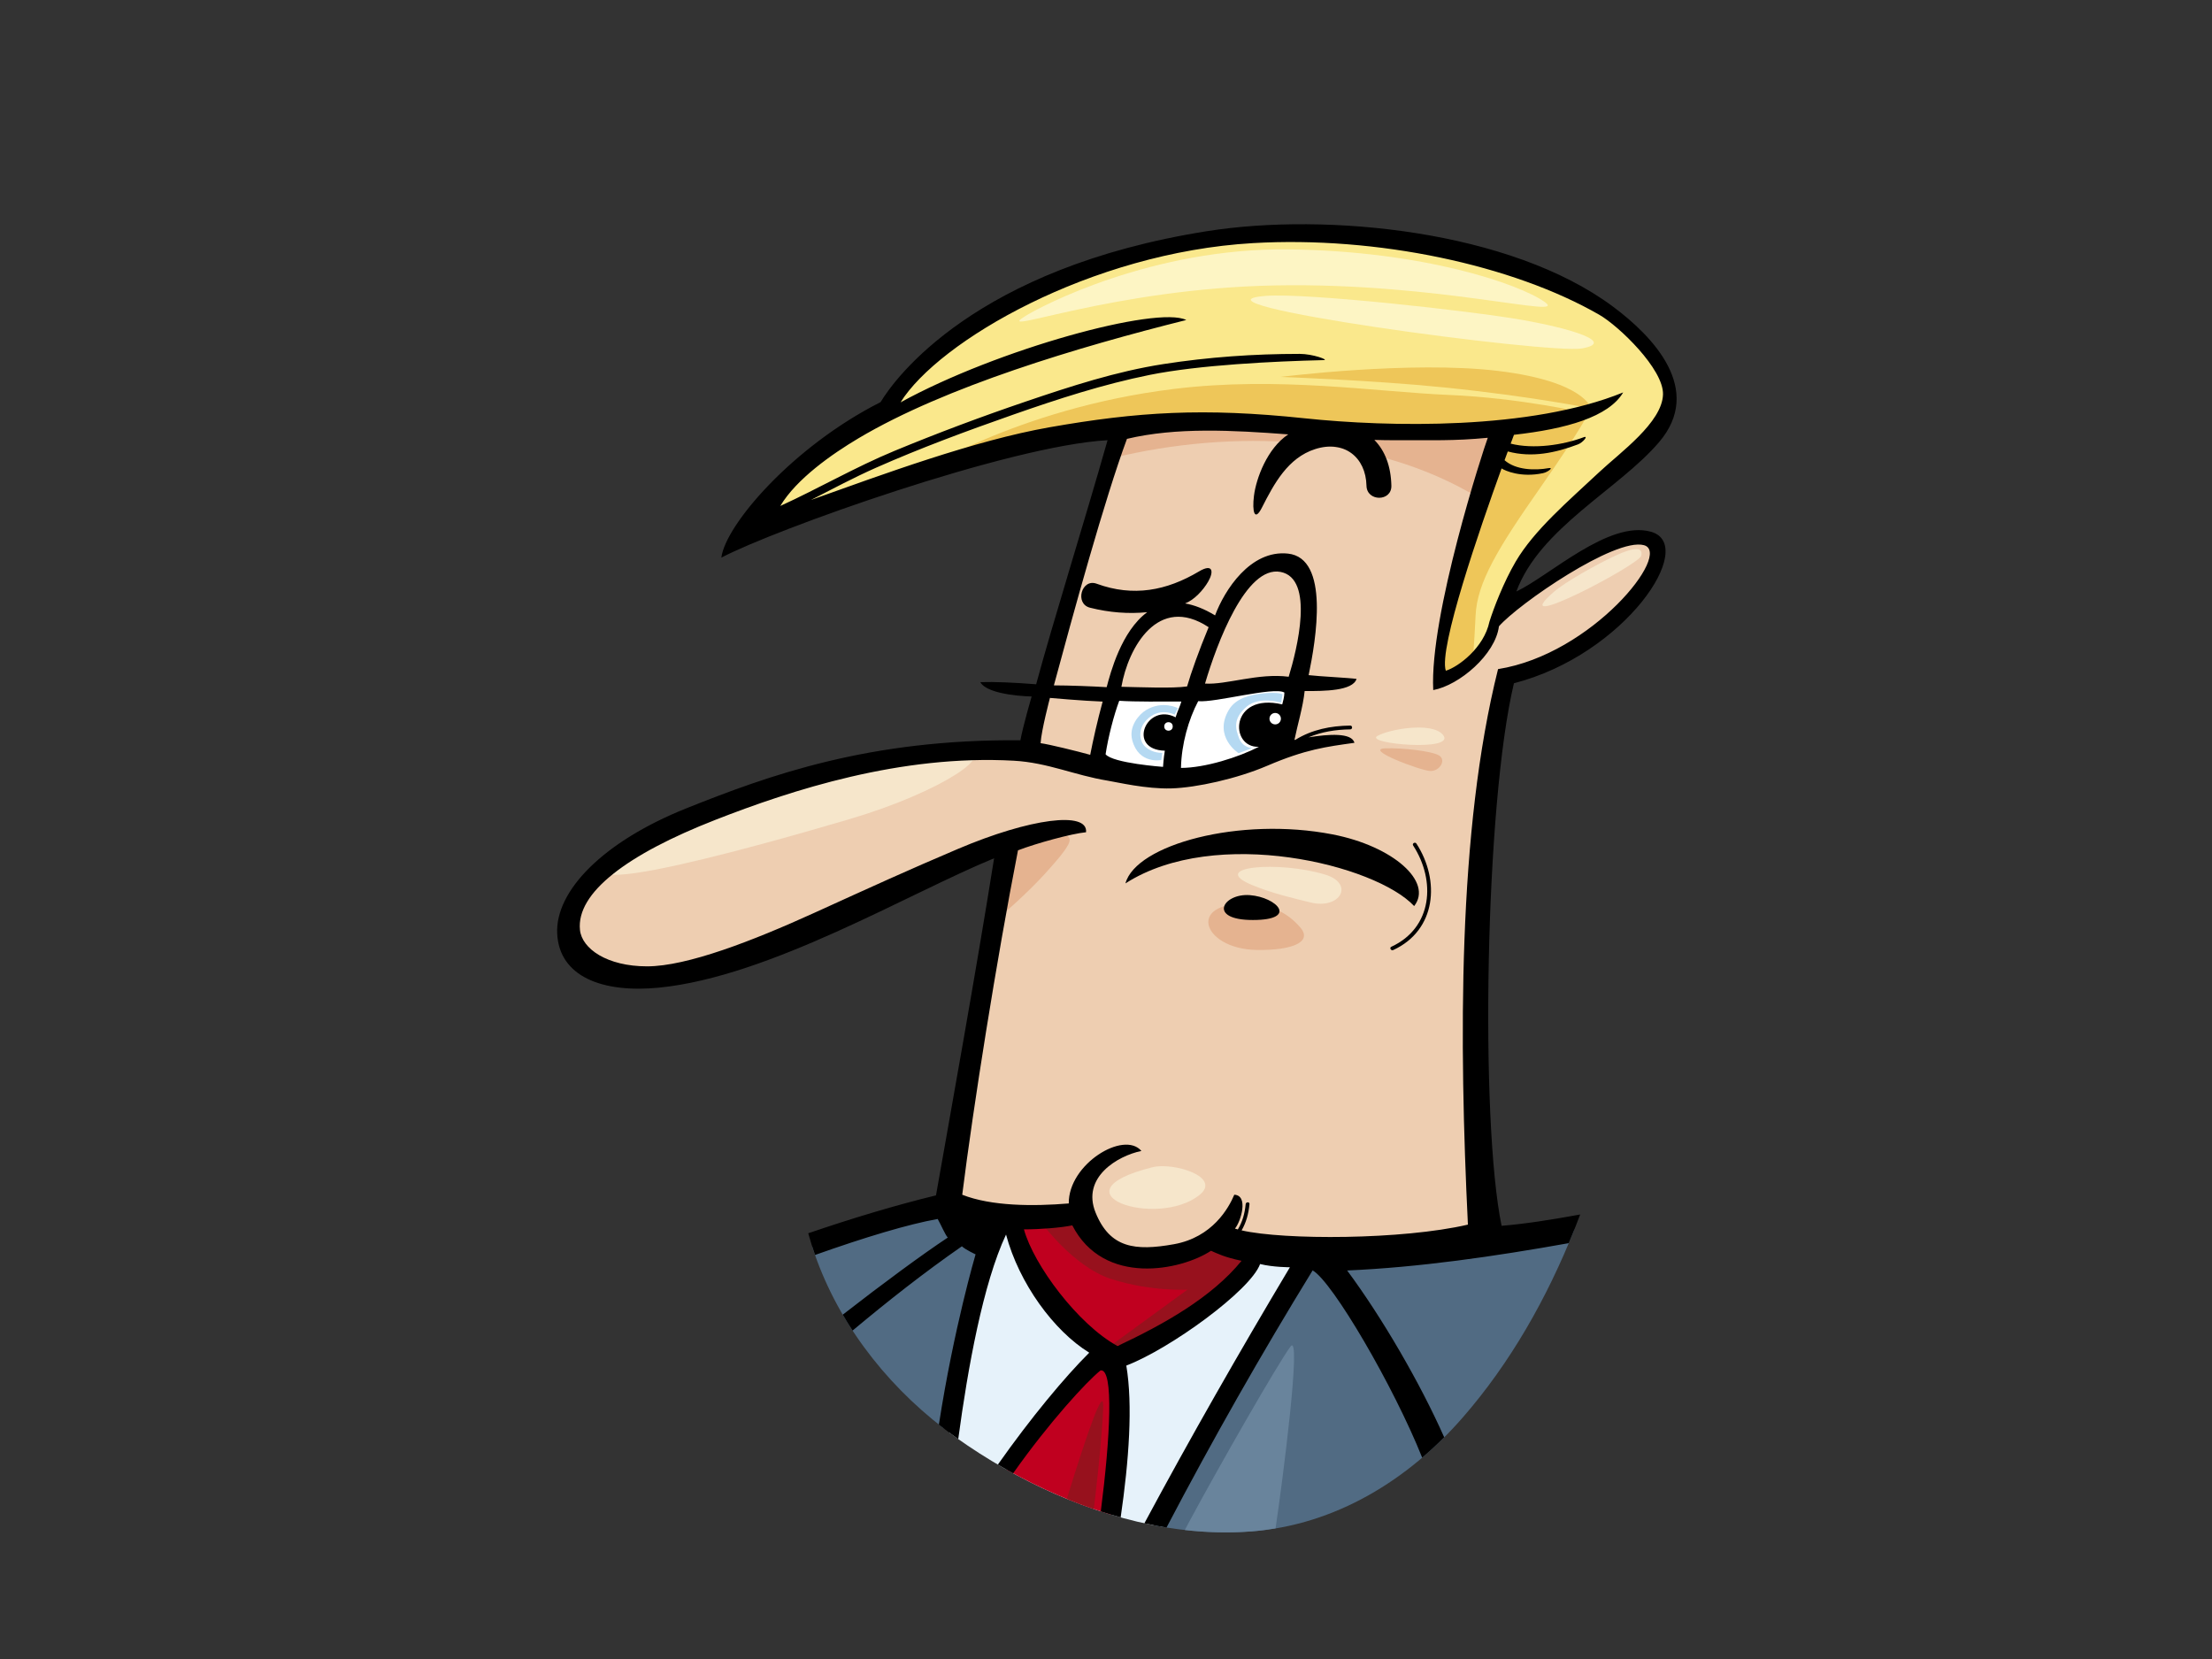 <?xml version="1.0" encoding="utf-8"?>
<!-- Generator: Adobe Illustrator 17.0.0, SVG Export Plug-In . SVG Version: 6.00 Build 0)  -->
<!DOCTYPE svg PUBLIC "-//W3C//DTD SVG 1.1//EN" "http://www.w3.org/Graphics/SVG/1.1/DTD/svg11.dtd">
<svg version="1.1" id="Layer_1" xmlns="http://www.w3.org/2000/svg" xmlns:xlink="http://www.w3.org/1999/xlink" x="0px" y="0px"
	 width="800px" height="600px" viewBox="0 0 800 600" enable-background="new 0 0 800 600" xml:space="preserve">
<rect x="0" y="0" width="800" height="600" fill="#333333" stroke="none"/>
<g>
	<path fill-rule="evenodd" clip-rule="evenodd" fill="#FAE88C" d="M538.077,158.321c0,0-85.331-0.817-118.868-0.817
		c-33.529,0-87.185,14.534-109.542,22.357c-22.351,7.825-36.883,11.179-36.883,11.179s7.821-17.884,21.233-26.827
		c13.417-8.943,31.666-18.688,31.666-18.688s10.813-33.848,89.054-53.967c78.246-20.121,136.37,2.236,159.844,17.882
		c23.471,15.648,35.765,31.299,25.713,44.71c-10.063,13.415-40.333,33.787-48.069,49.183c-7.736,15.396-12.706,24.184-15.855,31.093
		c-3.141,6.915-15.694,10.283-15.694,10.283s3.611-30.198,8.081-49.201C533.228,176.507,538.077,158.321,538.077,158.321z"/>
	<path fill-rule="evenodd" clip-rule="evenodd" fill="#EEC659" d="M463.128,136.319c0,0,33.142,1.154,59.148,3.799
		c32.009,3.254,53.172,7.596,53.172,7.596s-2.169-9.767-33.646-13.564C510.335,130.347,463.128,136.319,463.128,136.319z"/>
	<path fill-rule="evenodd" clip-rule="evenodd" fill="#EEC659" d="M330.19,172.129c0,0,43.952-13.559,73.795-17.904
		c29.845-4.341,73.795,2.715,91.705,2.715c17.902,0,32.551,0,48.832-2.173c16.278-2.173,28.758-5.426,28.758-5.426
		s-23.329-5.426-49.379-6.513c-26.048-1.084-61.408-6.813-99.298-2.169C367.091,147.713,330.19,172.129,330.19,172.129z"/>
	<path fill-rule="evenodd" clip-rule="evenodd" fill="#E6F2FA" d="M345.835,519.954c21.962,15.6,48.367,27.924,75.608,32.417
		c28.595-53.433,53.343-96.672,53.343-96.672l-32.533-8.132c0,0-13.362,4.067-27.89,6.394
		c-14.524,2.317-24.976-14.527-24.976-14.527s-23.243,2.322-29.295,3.925c0,0-10.675,45.537-16.706,74.804
		C344.193,518.767,345.007,519.365,345.835,519.954z"/>
	<path fill-rule="evenodd" clip-rule="evenodd" fill="#C0001F" d="M397.512,489.397c0,0-16.841,19.072-33.371,42.173
		c11.832,6.66,24.514,12.234,37.609,16.187c0.513-3.903,1.04-7.888,1.577-11.884c4.065-30.208,0.579-44.733,0.579-44.733
		s4.068-1.743,21.5-11.041c17.424-9.293,29.627-28.466,29.627-28.466l-15.108-5.231c0,0-6.387,6.394-25.563,7.558
		c-19.171,1.156-24.976-14.527-24.976-14.527l-25.666,1.195c0,0,5.331,14.488,15.785,28.434
		C389.963,483.006,397.512,489.397,397.512,489.397z"/>
	<path fill-rule="evenodd" clip-rule="evenodd" fill="#97111D" d="M401.279,486.972c0,0,25.877-3.043,36.538-13.701
		c10.657-10.657,14.462-21.314,14.462-21.314l-10.026-4.39c0,0-9.471,8.388-27.89,6.394c-18.416-2.004-24.976-14.527-24.976-14.527
		l-13.995,1.104c0,0,12.182,17.51,26.644,22.077c14.46,4.566,27.407,3.804,27.407,3.804L401.279,486.972z"/>
	<path fill-rule="evenodd" clip-rule="evenodd" fill="#EEC659" d="M542.329,154.872c0,0,10.335-0.647,18.47-2.278
		c8.138-1.626,14.649-4.881,14.649-4.881s-3.253,7.054-18.452,28.756c-15.194,21.706-22.787,34.188-23.329,46.125
		c-0.545,11.938-1.084,16.275-1.084,16.275s-11.878,11.135-11.907,5.841c-0.028-5.296,3.225-27.542,7.565-44.365
		C532.582,183.523,542.329,154.872,542.329,154.872z"/>
	<path fill-rule="evenodd" clip-rule="evenodd" fill="#516B83" d="M452.554,553.856c30.408-2.335,56.726-18.548,76.474-41.206
		c17.199-19.73,30.455-43.104,40.409-68.098c-3.928,0.835-7.637,1.595-11.074,2.249c-42.401,8.017-88.244,9.168-88.244,9.168
		s-24.463,42.255-52.287,95.76C429.316,553.921,440.984,554.747,452.554,553.856z"/>
	<path fill-rule="evenodd" clip-rule="evenodd" fill="#516B83" d="M341.298,516.581c0.156-1.141,0.306-2.25,0.462-3.309
		c4.581-32.093,18.333-69.914,18.333-69.914l-20.629-6.874c0,0-18.571,5.065-45.706,14.422
		C302.14,476.921,319.481,499.809,341.298,516.581z"/>
	<path fill-rule="evenodd" clip-rule="evenodd" fill="#EECEB1" d="M405.398,155.951c0,0,23.809-3.249,43.833-2.706
		c20.024,0.541,51.421,2.165,61.701,2.706c10.283,0.541,31.397-1.079,31.397-1.079s-11.912,37.881-15.158,53.036
		c-3.25,15.155-6.496,36.803-6.496,36.803s11.367-4.33,15.694-10.283c4.327-5.951,8.12-15.697,8.12-15.697
		s47.625-35.176,53.576-21.647c5.959,13.528-13.528,28.686-27.599,36.801c-14.073,8.119-26.52,10.284-26.52,10.284
		s-10.283,57.908-10.283,104.995c0,47.083,4.327,95.252,4.327,95.252s-37.882,9.203-57.369,8.661
		c-19.485-0.541-37.879-8.116-37.879-8.116s-10.285,13.526-32.478,8.658c-22.19-4.87-18.94-15.693-18.94-15.693
		s-16.776,4.324-27.604,2.702c-10.823-1.62-20.024-7.033-20.024-7.033l20.024-128.27c0,0-66.025,35.18-102.831,43.839
		c-36.797,8.658-58.99,3.786-54.66-17.318c4.327-21.108,33.557-34.64,57.369-42.217c23.814-7.574,54.121-16.78,70.897-18.403
		c16.779-1.621,37.887,0,37.887,0s12.986-49.249,19.479-70.355C398.36,179.766,405.398,155.951,405.398,155.951z"/>
	<path fill-rule="evenodd" clip-rule="evenodd" fill="#E5B390" d="M534.689,180.01c3.873-13.173,7.64-25.138,7.64-25.138
		s-21.114,1.62-31.397,1.079c-10.28-0.541-41.677-2.165-61.701-2.706c-20.024-0.543-43.833,2.706-43.833,2.706
		s-1.12,3.799-2.869,9.66C445.428,155.181,496.618,156.847,534.689,180.01z"/>
	<path fill-rule="evenodd" clip-rule="evenodd" fill="#E5B390" d="M380.01,313.66c2.145-2.473,4.662-5.183,6.265-8.065
		c3.411-6.146-9.349-3.158-10.636-2.681c-4.436,1.634-8.517,3.781-12.504,6.169l-3.829,24.54
		C366.577,327.324,373.729,320.892,380.01,313.66z"/>
	<path fill-rule="evenodd" clip-rule="evenodd" fill="#F6E6CB" d="M237.673,300.904c11.562-6.225,30.891-14.674,53.283-20.077
		c22.395-5.408,43.244-9.266,57.143-9.266c13.905,0-6.947,14.67-40.925,24.71C273.199,306.309,177.443,333.334,237.673,300.904z"/>
	<path fill-rule="evenodd" clip-rule="evenodd" fill="#FFFFFF" d="M403.025,251.259c0,0,23.547,0,29.962-0.427
		c6.423-0.428,35.111-2.57,35.111-2.57l-2.145,22.689c0,0-16.27,8.132-35.101,9.418c-18.838,1.283-34.25-3.424-34.25-3.424
		L403.025,251.259z"/>
	<path fill-rule="evenodd" clip-rule="evenodd" d="M238.47,357.184c40.001-4.002,90.314-34.194,121.057-46.777
		c-6.418,40.401-15.759,92.162-21.012,121.914c-14.737,3.594-30.253,8.253-46.204,13.71c0.732,2.646,1.543,5.264,2.457,7.845
		c18.221-6.46,33.749-11.126,44.359-13.014c1.222,2.138,2.745,5.802,3.658,6.716c-9.222,6.104-23.381,16.534-37.991,27.892
		c1.133,1.949,2.311,3.863,3.551,5.751c12.742-10.648,25.814-20.954,39.532-30.481c1.331,1.25,4.955,2.916,4.955,2.916
		s-7.847,26.557-13.271,61.578c2.049,1.627,4.14,3.204,6.275,4.719c0.238,0.167,0.485,0.34,0.724,0.507
		c3.494-25.888,8.986-56.278,17.285-73.967c4.732,17.653,17.251,34.819,30.092,42.722c-8.869,8.837-21.132,23.558-33.049,40.475
		c1.821,1.075,3.665,2.121,5.533,3.143c13.165-18.621,26.507-33.097,31.591-37.202c4.9-0.846,3.494,24.639,0.106,50.986
		c2.384,0.779,4.781,1.506,7.186,2.172c2.986-20.44,4.446-40.651,2.039-54.908c15.842-6.066,44.888-27.111,48.388-36.73
		c4.662,1.17,10.781,1.17,10.781,1.17c-18.369,30.767-35.942,61.538-52.635,92.604c2.664,0.582,5.333,1.08,8.016,1.516
		c16.724-31.888,34.341-62.872,52.837-92.986c7.157,3.992,29.371,42.04,39.62,67.718c2.745-2.34,5.401-4.793,7.964-7.357
		c-8.724-19.683-22.488-43.349-35.101-60.33c25.853-1.112,53.319-5.078,80.153-9.882c1.445-3.424,2.815-6.874,4.132-10.366
		c-10.807,1.977-20.156,3.427-28.431,4.09c-7.873-38.309-5.943-152.616,4.467-196.218c40.274-10.374,66.57-49.952,49.597-54.784
		c-15.253-4.342-36.844,16.012-48.72,21.6c8.493-23.017,37.047-36.949,51.602-54.002c16.268-19.059-2.145-38.201-16.561-48.963
		c-37.143-27.725-103.796-34.179-146.881-27.36c-83.849,13.264-112.857,53.097-118.1,61.835
		c-31.799,16.073-56.098,44.402-57.592,56.248c19.155-10.121,104.071-40.523,139.688-42.477
		c-8.602,30.273-19.894,66.252-25.83,88.27c-8.127-0.645-15.158-0.933-20.203-0.772c2.76,4.943,18.566,5.191,18.566,5.191
		s-3.069,10.517-4.065,15.842c-54.562-0.501-90.804,12.598-120.803,24.601c-30.006,11.998-47.462,29.822-46.717,45.322
		C202.271,353.16,217.763,359.252,238.47,357.184z M404.169,486.814c-14.291-7.793-30.349-29.368-33.848-42.195
		c5.832,0,13.409-0.588,17.489-1.455c11.367,22.15,39.35,16.322,50.168,9.191c2.301,1.008,4.833,2.327,11.046,3.632
		C438.149,469.357,420.652,479.06,404.169,486.814z M379.62,154.523c-27.324,4.803-60.29,17.024-86.358,26.31
		c7.818-3.983,15.585-8.147,23.593-11.689c16.182-7.156,32.839-13.312,49.524-19.159c16.185-5.672,32.595-11.002,49.423-14.396
		c17.811-3.593,44.883-4.928,62.985-5.353c1.935-0.047-4.003-2.25-8.75-2.25c-16.522,0-32.984,1.153-49.33,3.697
		c-16.971,2.637-33.5,8.026-49.721,13.541c-16.016,5.442-31.897,11.385-47.532,17.86c-14.12,5.85-27.402,13.579-41.249,19.902
		c5.881-9.833,18.732-18.802,28.325-24.505c31.415-18.658,79.504-32.995,118.505-42.747c-10.501-5.252-68.249,10.497-103.352,29.792
		c13.754-22.102,68.77-54.203,127.444-57.602c44.896-2.606,93.948,7.882,125.285,25.919c7.11,4.094,23.287,19.674,23.038,28.801
		c-0.27,10.133-15.526,21.033-23.038,28.08c-11.204,10.506-23.526,20.951-30.248,32.399c-4.368,7.463-7.958,16.829-9.481,21.714
		c-1.995,9.44-11.243,16.347-15.785,17.748c-2.68-8.028,12.325-51.489,20.169-73.17c1.23,0.811,7.009,3.418,14.968,1.711
		c1.888-0.405,3.956-2.165,2.065-1.824c-4.934,0.887-11.881,0.743-15.951-2.86c0.415-1.137,0.807-2.214,1.165-3.171
		c8.794,2.379,17.37,0.473,25.409-2.562c1.798-0.674,3.878-3.267,2.062-2.583c-7.453,2.811-18.125,4.416-26.431,2.321
		c0.623-1.667,1.051-2.799,1.199-3.199c18.994-2.127,34.237-6.476,39.498-15.326c-33.404,13.649-84.802,12.574-115.207,9.361
		C435.324,147.424,411.422,148.93,379.62,154.523z M379.724,252.412c0,0,12.063,1.075,19.062,1.326
		c-1.948,7.142-3.461,13.927-4.498,19.251c-4.677-1.297-14.95-3.824-17.944-4.212C376.601,264.228,379.724,252.412,379.724,252.412z
		 M258.781,296.489c27.334-10.676,66.954-23.674,107.939-21.363c12.275,0.695,21.863,5.247,33.845,7.204
		c3.691,0.604,13.962,3.069,23.049,2.807c9.09-0.259,23.757-3.503,34.668-8.179c13.988-5.996,21.425-6.885,31.565-8.31
		c-0.944-3.741-9.357-3.154-16.602-1.978c4.706-1.998,9.806-2.82,15.093-2.88c0.887-0.005,0.887-1.381,0-1.375
		c-7.043,0.08-13.834,1.441-19.793,5.114c-0.125,0.027-0.265,0.052-0.394,0.081c1.04-5.197,3.113-11.949,3.694-17.683
		c7.087,0.022,17.378-0.026,18.774-4.394c-2.838-0.406-13.637-0.908-17.329-1.363c2.651-12.789,7.697-42.325-7.473-43.955
		c-13.591-1.458-22.984,13.245-26.369,22.351c-3.998-2.428-7.596-3.772-10.851-4.328c3.261-1.213,6.571-4.777,8.392-7.96
		c2.065-3.616,1.642-6.59-3.352-3.616c-11.718,6.965-23.765,9.297-37.031,4.441c-5.453-1.996-8.019,7.261-2.392,8.677
		c7.048,1.776,13.956,2.291,20.698,1.62c-9.372,6.873-13.311,21.995-14.67,27.121c-4.742-0.3-13.767-0.648-19.09-0.648
		c6.83-25.354,18.39-67.491,26.431-89.157c17.832-4.248,38.219-3.135,58.342-1.619c-7.642,5.025-11.632,15.995-12.408,22.19
		c-0.721,5.742,0.22,9.512,2.851,4.336c4.415-8.688,9.393-18.03,19.269-21.204c10.447-3.353,18.34,2.876,18.571,13.252
		c0.13,5.794,9.126,5.808,9.002,0c-0.158-7.023-2.275-12.654-6.161-16.579c2.428,0.073,4.838,0.122,7.201,0.116
		c13.635-0.056,21.363,0.314,33.827-0.886c-1.684,4.475-21.124,64.343-19.726,91.248c9.432-1.745,22.463-12.833,23.762-23.062
		c7.113-8.126,41.934-32.147,52.419-29.35c10.483,2.791-18.727,39.467-52.743,44.829c-14.657,58.466-14.091,135.236-10.901,200.909
		c-23.718,5.524-66.539,5.603-81.844,2.084c1.653-2.857,2.498-5.917,2.848-9.495c0.086-0.879-1.289-0.872-1.378,0
		c-0.335,3.463-1.162,6.404-2.835,9.153c-0.36-0.096-0.716-0.2-1.035-0.302c2.14-2.594,5.004-12.002-0.247-12.252
		c-1.998,4.754-7.863,15.409-21.858,17.907c-14.003,2.501-23.083,1.412-28.299-11.417c-5.209-12.829,8.047-20.579,16.561-22.324
		c-6.34-7.484-26.45,4.756-26.268,18.991c-12.893,1.078-28.001,1.001-38.53-3.15c4.029-32.1,12.351-84.612,20.164-124.562
		c6.615-2.542,19.365-6.043,24.618-6.544c0.75-7.746-20.271-5.039-46.251,6c-18.592,7.902-30.252,13.253-52.251,23.254
		c-22.001,9.996-45.758,19.25-60.253,19.25c-14.501,0-23.568-6.38-24.276-13.16C208.367,322.903,226.778,308.99,258.781,296.489z
		 M455.288,270.088c-7.354,3.782-19.422,7.619-28.17,7.645c0.166-8.602,2.729-17.527,6.226-24.15
		c6.006,0.638,27.389-5.352,31.171-3.118c0,1.43-0.519,3.374-0.778,4.285C444.774,250.337,444.538,270.571,455.288,270.088z
		 M435.814,247.221c4.288-14.541,14.805-42.72,27.275-40.385c12.465,2.338,5.985,28.145,2.981,37.918
		C455.169,243.322,443.48,247.741,435.814,247.221z M429.326,248.258c-5.167,0.773-17.012,0.263-23.759,0.131
		c2.464-14.151,13.243-33.631,31.55-21.556C433.612,235.275,430.753,243.325,429.326,248.258z M427.251,253.713
		c-0.394,1.557-1.429,3.509-2.08,5.712c-10.514-5.454-17.827,11.675-3.894,12.077c-0.413,2.208-0.654,5.845-0.654,5.845
		s-18.081-1.305-20.771-4.546c0.908-6.101,2.983-14.152,4.934-19.351C410.631,253.847,420.366,253.713,427.251,253.713z"/>
	<path fill-rule="evenodd" clip-rule="evenodd" d="M511.448,327.691c-13.91-14.952-71.663-29.203-104.413-8.201
		c3.754-13.999,41.252-24.25,74.895-17.721C503.99,306.054,518.289,318.99,511.448,327.691z"/>
	<path fill-rule="evenodd" clip-rule="evenodd" fill="#F6E6CB" d="M416.828,422.14c7.492-1.874,25.184,3.475,16.986,10.038
		C418.369,444.531,379.761,431.405,416.828,422.14z"/>
	<path fill-rule="evenodd" clip-rule="evenodd" fill="#F6E6CB" d="M453.122,320.208c7.243,2.96,14.799,4.693,20.846,6.18
		c10.792,2.643,15.975-6.781,5.404-10.042C462.71,311.205,436.292,313.336,453.122,320.208z"/>
	<path fill-rule="evenodd" clip-rule="evenodd" fill="#F6E6CB" d="M561.93,214.102c4.257-3.713,15.718-10.091,22.286-13.135
		c6.563-3.05,10.083-3.285,9.383,0C592.893,204.252,543.633,230.048,561.93,214.102z"/>
	<path fill-rule="evenodd" clip-rule="evenodd" fill="#F6E6CB" d="M498.13,266.175c4.319-2.471,19.671-5.183,23.692-0.469
		C527.218,272.038,493.206,268.99,498.13,266.175z"/>
	<path fill-rule="evenodd" clip-rule="evenodd" fill="#E5B390" d="M454.266,327.158c5.834,0.582,11.264,2.813,15.954,8.209
		c4.685,5.392-2.994,8.35-15.482,8.206C434.097,343.34,428.465,324.575,454.266,327.158z"/>
	<path fill-rule="evenodd" clip-rule="evenodd" d="M452.038,323.74c9.754,0.751,17.676,8.981,1.09,8.99
		C436.541,332.74,442.286,322.99,452.038,323.74z"/>
	<path fill-rule="evenodd" clip-rule="evenodd" fill="#E5B390" d="M501.178,270.627c5.883-0.163,16.426,0.938,19.238,2.58
		c2.812,1.642,0.233,5.864-3.287,5.627C513.612,278.601,492.739,270.861,501.178,270.627z"/>
	<path fill-rule="evenodd" clip-rule="evenodd" d="M512.271,305.097c-0.483-0.737-1.671-0.049-1.183,0.697
		c8.252,12.74,7.04,29.723-7.894,36.612c-0.804,0.372-0.104,1.555,0.693,1.187C519.469,336.41,520.919,318.443,512.271,305.097z"/>
	<path fill-rule="evenodd" clip-rule="evenodd" fill="#69849C" d="M452.554,553.856c2.97-0.224,5.886-0.621,8.771-1.109
		c2.566-17.129,9.523-71.246,5.417-65.775c-4.565,6.091-25.882,43.393-36.538,63.182c-0.495,0.915-1.058,1.989-1.699,3.201
		C436.507,554.263,444.554,554.475,452.554,553.856z"/>
	<path fill-rule="evenodd" clip-rule="evenodd" fill="#97111D" d="M395.574,545.77c2.195-17.558,3.419-33.455,3.419-37.484
		c0-6.535-5.468,8.878-13.17,33.806C389.04,543.415,392.295,544.642,395.574,545.77z"/>
	<path fill-rule="evenodd" clip-rule="evenodd" fill="#FDF5C4" d="M370.341,114.613c6.319-4.108,46.665-24.958,95.502-24.416
		c48.832,0.542,83.562,12.479,92.781,18.991c9.227,6.51-37.978-7.053-97.124-5.968C402.358,104.305,359.49,121.666,370.341,114.613z
		"/>
	<path fill-rule="evenodd" clip-rule="evenodd" fill="#FDF5C4" d="M457.701,107.018c14.602-1.178,74.339,5.428,92.784,8.68
		c18.452,3.259,33.648,8.142,21.71,10.31C560.254,128.181,424.06,109.731,457.701,107.018z"/>
	<circle fill-rule="evenodd" clip-rule="evenodd" fill="#FFFFFF" cx="422.6" cy="262.726" r="1.536"/>
	<path fill-rule="evenodd" clip-rule="evenodd" fill="#FFFFFF" d="M463.257,259.923c0,1.141-0.921,2.066-2.065,2.066
		c-1.144,0-2.073-0.925-2.073-2.066c0-1.144,0.929-2.071,2.073-2.071C462.336,257.852,463.257,258.779,463.257,259.923z"/>
	<path fill-rule="evenodd" clip-rule="evenodd" fill="#B5D9F2" d="M424.836,258.477c0,0-5.538-3.025-10.257,2.008
		c-3.292,3.513-2.33,7.819-0.402,9.562c2.758,2.497,6.179,2.223,6.179,2.223l-0.348,2.593c0,0-8.101,1.711-10.493-7.073
		c-1.419-5.187,2.514-9.483,4.945-10.961c6.013-3.655,11.557-0.708,11.557-0.708L424.836,258.477z"/>
	<path fill-rule="evenodd" clip-rule="evenodd" fill="#B5D9F2" d="M463.338,254.142c0,0-7.889-2.497-12.493,1.446
		c-5.188,4.448-3.883,8.258-2.755,11.304c1.313,3.548,4.732,3.678,4.732,3.678l-4.869,1.839c0,0-9.261-5.904-3.546-15.637
		c2.618-4.452,8.052-5.55,12.491-6c5.645-0.573,6.965,0.345,6.965,0.345L463.338,254.142z"/>
</g>
</svg>
